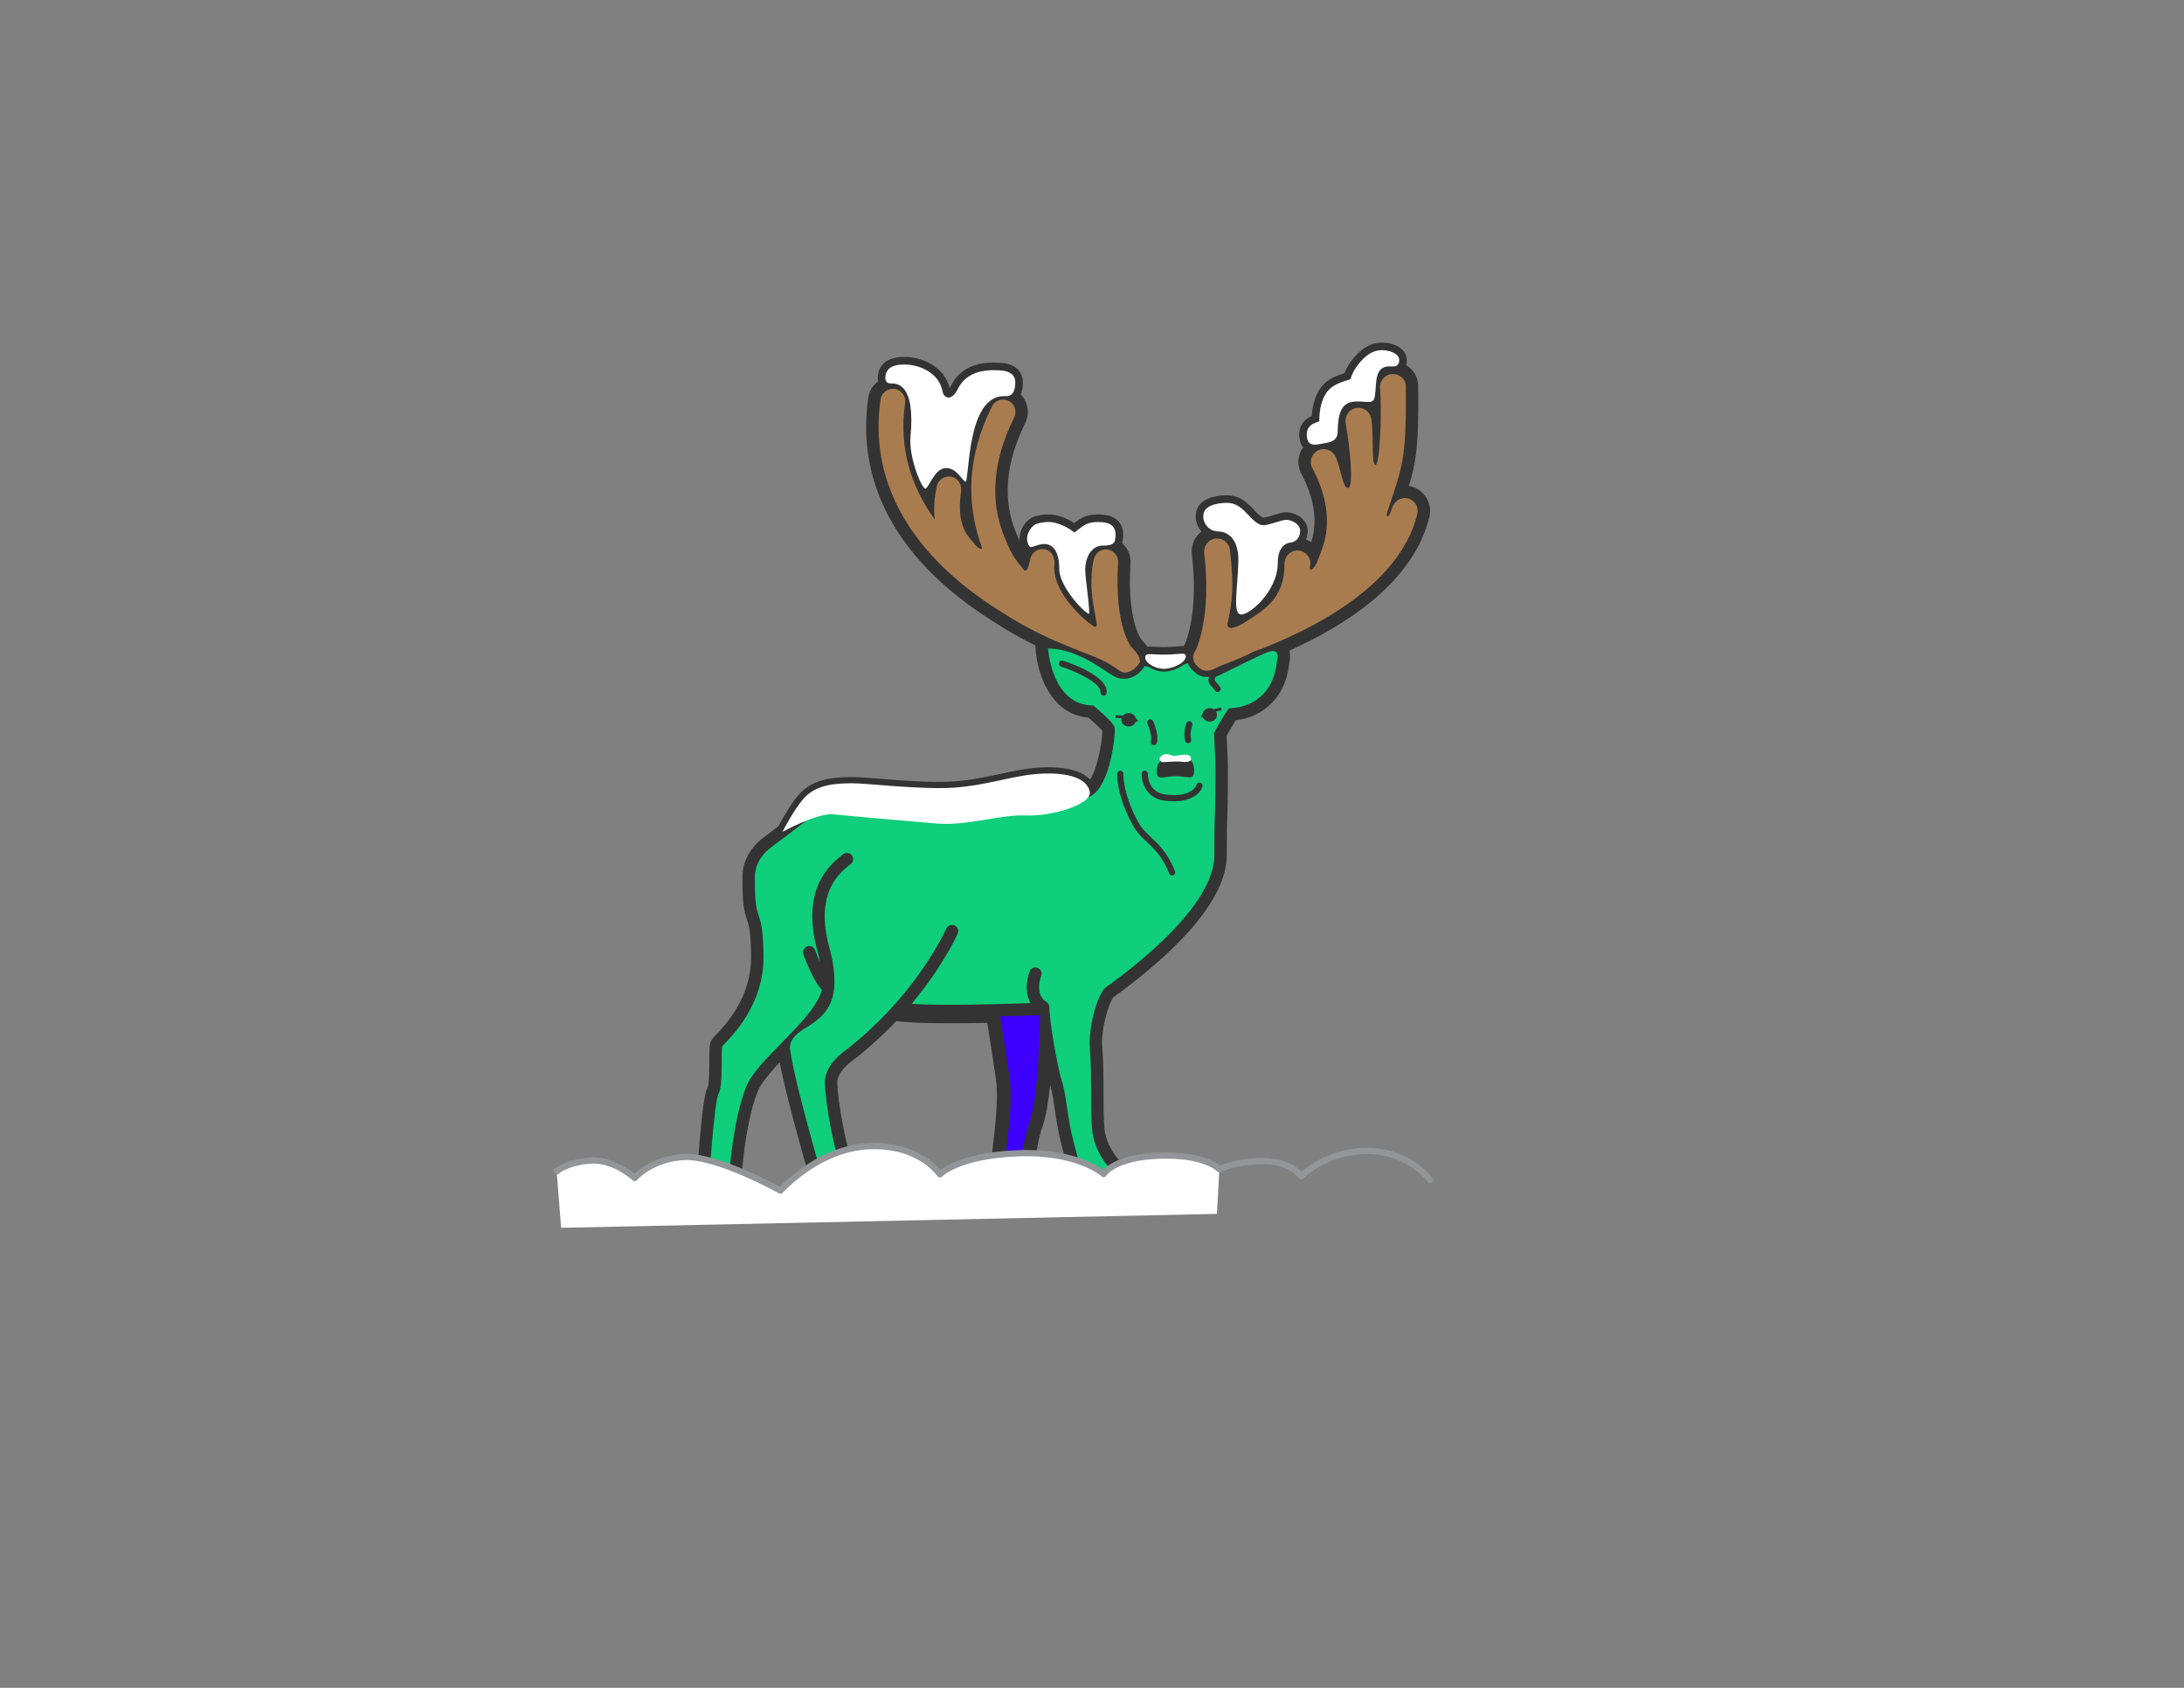 <?xml version="1.0" encoding="utf-8"?>
<!-- Generator: Adobe Illustrator 16.0.0, SVG Export Plug-In . SVG Version: 6.00 Build 0)  -->
<!DOCTYPE svg PUBLIC "-//W3C//DTD SVG 1.1//EN" "http://www.w3.org/Graphics/SVG/1.1/DTD/svg11.dtd">
<svg version="1.1" id="DEER" xmlns="http://www.w3.org/2000/svg" xmlns:xlink="http://www.w3.org/1999/xlink" x="0px" y="0px"
	 width="792px" height="612px" viewBox="0 0 792 612" enable-background="new 0 0 792 612" xml:space="preserve">
<rect x="0" y="0" width="792" height="612" fill="#808080" stroke="none"/>
<g>
	<g>
		<path fill="none" stroke="#231F20" stroke-miterlimit="10" d="M379.912,365.73c0,0-47.881,2.014-56.506-0.361"/>
		<path fill="none" stroke="#231F20" stroke-miterlimit="10" d="M361.835,366.303c0,0,2.415,14.822,3.79,24.447
			s-1.25,24.875-1.813,32s0.813,7.25,0.813,7.25h5.75c0,0,0-13.375,3.5-23.25s3.874-40.802,3.874-40.802"/>
		<path fill="none" stroke="#231F20" stroke-miterlimit="10" d="M344,335.625c0,0-10.875,24.625-37.25,45.125
			c0,0-7.625,5-7.625,11.625s3.5,28,8.375,37.625h-8.375c0,0-10.625-35.625-12.5-48.875c0,0-1.375-3.5,3.375-7
			s16.5-8.25,10.375-30.5s5-30,8.5-32.875"/>
		<path fill="none" stroke="#231F20" stroke-miterlimit="10" d="M301.982,357.536c0,0-3.759-2.89-7.518-13.269"/>
		<path fill="none" stroke="#231F20" stroke-miterlimit="10" d="M376.375,353.125c0,0-2.625,8.667,3.5,12.375
			c1.738,1.053,3.5,21.5,5.25,26.75s1.75,12.75,4.375,22.5s3.125,13.375,8.375,13.125l4.375-4.5c0,0-5.625-5.875-6.25-14.125
			s0-20.375-0.75-28.875s3.125-20.375,5.625-22.25s39.5-27.375,39.5-48s0.41-8.564,0.41-32.32c0-2.202-0.545-11.964-0.545-11.964
			c1.051-2.076,4.625-8.439,5.618-9.065c0,0,15.536,0.577,17.267-17.358c0,0,1.416-4.72-3.304-2.989s-19.666,9.755-20.295,9.439
			c-0.63-0.314-1.73-2.202-1.416-4.09c0,0-4.248-0.944-4.877-2.046c0,0-7.51,2.675-11.543,2.675c-4.032,0-8.28-1.102-8.909-2.202
			c0,0-3.305,2.674-5.507,2.989c0,0,1.077,2.517-1.507,2.674s-13.124-10.698-25.71-10.698c0,0,1.258,20.61,16.361,20.61
			c0,0,7.332,5.945,7.762,7.971c0.431,2.025-1.306,20.25-8.181,24.625s-21.5,2.75-28.25,3.125s-16,4.125-21.875,4
			S334.25,294,334.25,294c-16.25-5.25-33.167-2.833-34.917-1.667s-12.478,9.556-19.708,14.917
			c-5.958,4.417-5.875,10.125-5.875,10.125c-0.25,19.875,2.875,9.375,3.125,29.25s-14.583,31.792-15,32.875s0.375,14.375-1.25,16.91
			S257,430,257,430l7.5-0.875c-0.375-4.75,2.306-30.282,8-38.625c7.792-11.417,28.084-27.298,28.599-34.287"/>
		<path fill="none" stroke="#231F20" stroke-miterlimit="10" d="M415.141,280.584c0,4.143,2.32,6.574,3.829,7.447
			c1.993,1.153,4.09,1.363,7.236,1.363c5.245,0,8.286-2.57,8.758-4.511"/>
		<path fill="#231F20" d="M426.468,276.087c2.203,0,2.445-0.733,4.354-0.733c1.819,0,2.517,2.937,2.098,5.191
			c-0.42,2.255-3.035,0.878-6.653,0.878c-3.619,0-6.771,1.691-6.771-1.298s0.838-4.51,2.937-4.51
			C424.528,275.615,424.266,276.087,426.468,276.087z"/>
		<path fill="none" stroke="#231F20" stroke-miterlimit="10" d="M404.548,257.195c0,0,5.017,1.02,6.608,1.521
			c1.416,0.445,0.786,2.937,0.786,2.937"/>
		<path fill="none" stroke="#231F20" stroke-miterlimit="10" d="M441.571,255.149c0,0-6.502,2.517-6.188,4.273"/>
		<ellipse fill="#231F20" cx="409.294" cy="260.997" rx="2.648" ry="2.438"/>
		<ellipse fill="#231F20" cx="438.688" cy="259.214" rx="2.649" ry="2.438"/>
		<path fill="none" stroke="#231F20" stroke-miterlimit="10" d="M406.255,280.577c0,0-0.362,7.484,5.663,18.303
			c3.223,5.787,9.082,7.12,13.135,17.453"/>
		<path fill="none" stroke="#231F20" stroke-miterlimit="10" d="M417.135,261.967c0,0,2.044,4.404,1.31,7.079"/>
		<path fill="none" stroke="#231F20" stroke-miterlimit="10" d="M431.294,262.596c0,0-1.155,3.146-0.421,5.769"/>
		<path fill="none" stroke="#231F20" stroke-miterlimit="10" d="M440.693,250.277c0,0-0.93-1.27-1.747-2.096
			c-1.215-1.229,0.58-2.314,0.58-2.314"/>
		<path fill="none" stroke="#231F20" stroke-miterlimit="10" d="M385.092,240.623c0,0,15.628,5.034,15.103,10.488"/>
		<path fill="none" stroke="#231F20" stroke-miterlimit="10" d="M410.563,234.923c-0.087-0.095-6.574-7.028-5.099-30.936
			c0.153-2.48-1.735-4.615-4.216-4.767c-2.504-0.153-4.302,1.776-4.767,4.217c-2.732,14.313,3.725,25.813,0.008,23.577
			c-5.277-3.508-14.99-13.39-14.115-22.232c0.244-2.473-0.754-4.872-3.15-5.529c-2.402-0.656-4.873,0.753-5.529,3.15
			c-0.596,2.173-1.1,6.484-3.033,3.444c-3.509-4.148-4.252-5.913-6.383-11.044c-5.457-13.136-4.282-27.749,3.491-43.433
			c1.104-2.227,0.193-4.926-2.034-6.03c-2.227-1.104-4.926-0.194-6.03,2.034c-8.986,18.133-9.45,34.96-3.722,50.92
			c0.411,1.146-0.678,0.84-1.948-0.284c-2.429-3.245-7.411-6.259-5.527-19.72c0.345-2.462-0.961-4.836-3.384-5.39
			c-2.422-0.555-4.836,0.962-5.389,3.385c-0.971,4.249-1.185,8.266-0.772,12.057c-8.307-11.528-13.146-25.519-10.738-42.218
			c0.354-2.459-1.352-4.741-3.812-5.096c-2.456-0.349-4.741,1.352-5.096,3.812c-4.138,28.696,9.709,54.499,40.044,74.619
			c1.485,0.985,2.974,1.931,4.459,2.843c7.843,5.171,16.405,9.21,23.923,12.21c3.017,1.271,5.777,2.346,8.189,3.232
			c6.736,2.574,10.266,5.813,10.945,6.04c0.407,0.136,0.822,0.21,1.23,0.228c1.244,0.054,2.444-0.42,3.322-1.271
			c0.667-0.472,1.153-1.153,1.556-1.932C413.715,239.399,412.341,236.868,410.563,234.923z"/>
		<path fill="none" stroke="#231F20" stroke-miterlimit="10" d="M510.522,180.714c-2.514-0.613-4.908,0.971-5.669,3.447
			c-1.261,4.104-2.538,3.784-1.685,1.204c5.496-16.618,6.883-18.498,6.632-45.416c-0.024-2.591-2.445-4.519-5.036-4.319
			c-2.584,0.199-4.518,2.454-4.318,5.038c0.762,9.912,0.19,19.226-1.684,27.928c0.013-5.264-0.463-10.881-1.532-16.872
			c-0.455-2.552-2.902-4.257-5.442-3.794c-2.552,0.456-4.25,2.892-3.794,5.443c1.492,8.361,1.794,16.227,0.908,23.577
			c-1.069-3.817-2.629-7.692-4.711-11.623c-1.212-2.289-4.05-3.162-6.342-1.95c-2.29,1.212-3.163,4.051-1.95,6.341
			c5.861,11.068,6.868,21.407,2.995,30.73c-1.02,2.455-1.136,4.088-2.969,5.877c-1.458,0.851-0.727-0.994-0.73-2.059
			c-0.011-2.592-2.118-4.684-4.711-4.674c-2.561,0.004-4.683,2.119-4.673,4.709c0.046,11.876-6.175,16.012-13.022,20.488
			c-9.542,6.237-7.482,0.479-7.482,0.479c1.646-7.448,2.268-12.596,0.718-25.869c-0.301-2.575-2.653-4.415-5.204-4.116
			c-2.573,0.3-4.417,2.63-4.116,5.204c2.725,23.336-2.888,34.924-3.063,35.178c-1.494,2.1-1.015,5.017,1.079,6.526
			c0.899,0.648,2.767,1.82,6.327-0.036c3.007-1.529,6.239-2.17,13.646-5.888c19.126-7.043,52.725-23,59.277-49.886
			C514.583,183.865,513.041,181.328,510.522,180.714z"/>
	</g>
	<path fill="none" stroke="#231F20" stroke-miterlimit="10" d="M379.875,365.5c1.738,1.053,3.5,21.5,5.25,26.75
		s1.75,12.75,4.375,22.5s3.125,13.375,8.375,13.125l4.375-4.5c0,0-5.625-5.875-6.25-14.125s0-20.375-0.75-28.875
		s3.125-20.375,5.625-22.25s39.5-27.375,39.5-48s0.41-8.564,0.41-32.32c0-2.202-0.545-11.964-0.545-11.964
		c1.051-2.076,4.625-8.439,5.618-9.065c0,0,15.536,0.577,17.267-17.358c0,0,1.416-4.72-3.304-2.989s-19.666,9.755-20.295,9.439
		c-0.63-0.314-1.73-2.202-1.416-4.09c0,0-4.248-0.944-4.877-2.046c0,0-7.51,2.675-11.543,2.675c-4.032,0-8.28-1.102-8.909-2.202
		c0,0-3.305,2.674-5.507,2.989c0,0,1.077,2.517-1.507,2.674s-13.124-10.698-25.71-10.698c0,0,1.258,20.61,16.361,20.61
		c0,0,7.332,5.945,7.762,7.971c0.431,2.025-1.306,20.25-8.181,24.625s-21.5,2.75-28.25,3.125s-16,4.125-21.875,4
		S334.25,294,334.25,294c-16.25-5.25-33.167-2.833-34.917-1.667s-12.478,9.556-19.708,14.917
		c-5.958,4.417-5.875,10.125-5.875,10.125c-0.25,19.875,2.875,9.375,3.125,29.25s-14.583,31.792-15,32.875s0.375,14.375-1.25,16.91
		S257,430,257,430l7.5-0.875c-0.375-4.75,2.306-30.282,8-38.625c7.792-11.417,28.084-27.298,28.599-34.287"/>
	<path fill="#FFFFFF" stroke="#343333" stroke-width="4.5" stroke-miterlimit="10" d="M395.172,286.914
		c-1.144-4.783-7.866-6.861-17.608-6.387c-9.742,0.473-19.291,4.191-31.431,5.051c-12.141,0.859-32.456-1.676-37.266-1.578
		c-4.81,0.099-12.433,0.073-17.241,5.34c-3.756,4.115-7.854,12.271-7.854,12.271s12.647-6.92,18.416-6.34
		c5.769,0.581,26.335,2.429,37.542,3.334c11.207,0.905,23.175-3.354,32.308-2.931C381.171,296.098,396.316,291.697,395.172,286.914z
		"/>
	<g>
		<path fill="#FFFFFF" stroke="#343333" stroke-width="4.5" stroke-miterlimit="10" d="M399.988,198.324
			c2.175,0,4.418-0.23,4.846-2.393c1.255-6.346-3.177-7.149-6.497-7.149c-4.289-0.034-5.503,1.198-8.72,3.681
			c-1.899-1.496-4.122-2.635-6.601-3.314c-2.314-0.632-4.739-0.43-7.072,0.257s-5.163,4.705-3.458,8.279
			c1.152,2.414,2.478,0.469,5.555,0.104s5.589,1.756,5.589,8.631c0,6.717,10.186,17.419,11.631,16.724
			c0.891-0.429-1.268-13.563-1.233-16.683C394.07,202.844,395.796,198.324,399.988,198.324z"/>
		<path fill="#FFFFFF" stroke="#343333" stroke-width="4.5" stroke-miterlimit="10" d="M364.542,144.125
			c1.165,0.054,4.136-0.042,4.136-5.468c0-2.638-1.669-4.589-6.011-4.866c-6.604-0.421-12.722,0.849-15.864,7.188
			c-1.871,3.775-4.08,2.981-4.46,0.983c-1.469-7.708-9.218-9.837-12.385-10.174s-9.401-0.336-9.401,5.296
			c0,1.875,1.327,2.426,2.443,2.458c1.598,0.045,8.547-0.871,6.667,19.042c-0.653,6.917,4.078,19.503,5.958,19.092
			s3.472-7.525,7.583-7.467s5.889,6.042,7.417,4.75S351,143.5,364.542,144.125z"/>
		<path fill="#FFFFFF" stroke="#343333" stroke-width="4.5" stroke-miterlimit="10" d="M507.637,131.927
			c1.088-2.624-1.123-4.585-4.206-5.21c-4.209-0.853-7.385,0.527-10.704,4.399c-1.643,1.916-2.664,3.686-3.435,6.011
			c-4.064,1.243-7.347,2.309-9.392,6.157c-1.501,2.824-1.966,6.264-1.966,9.139c-0.896,0.313-5.524,1.381-4.373,6.708
			c0.619,2.863,3.006,2.833,5.425,2.334s6.495-0.516,6.611-4.846s0.337-9.874,5.076-10.451s7.799,1.675,8.435-2.656
			s-0.292-10.162,4.678-10.162C505.229,133.349,506.903,133.695,507.637,131.927z"/>
		<path fill="#FFFFFF" stroke="#343333" stroke-width="4.5" stroke-miterlimit="10" d="M468.363,197.189
			c0,0,3.606-0.506,3.606-4.759c0-3.1-4.109-4.722-6.111-4.41c-1.972,0.308-6.452,2.097-8.006,1.908s-3.263-1.894-5.066-3.815
			c-2.818-3.003-4.896-4.623-9.445-4.222s-7.482,1.988-7.482,5.309c0,3.321,2.691,6.013,6.013,6.013c0,0,7.021-0.365,6.696,10.501
			s-2.156,18.558,1.059,19.535s14.244-8.505,14.244-19.128C463.87,198.626,466.508,197.259,468.363,197.189z"/>
		<path fill="#FFFFFF" stroke="#343333" stroke-width="4.5" stroke-miterlimit="10" d="M421.77,236.867
			c-4.396,0-6.8-0.925-6.958,1.412c-0.169,2.495,4.275,5.013,7.9,4.721s8.316-2.82,7.757-5.313
			C430.025,235.714,428.207,236.867,421.77,236.867z"/>
	</g>
	<g>
		<path fill="#343333" d="M511.588,176.342c-0.224-0.055-0.448-0.101-0.675-0.138c2.793-9.117,3.581-15.517,3.388-36.298
			c-0.046-4.847-4.157-8.791-9.166-8.791c-0.238,0-0.478,0.009-0.718,0.028c-2.445,0.188-4.674,1.318-6.271,3.182
			c-1.599,1.864-2.375,4.239-2.186,6.688c0.078,1.02,0.142,2.034,0.19,3.042c-1.09-0.454-2.283-0.703-3.526-0.703
			c-0.549,0-1.102,0.05-1.643,0.148c-2.401,0.429-4.506,1.776-5.91,3.79c-1.404,2.015-1.939,4.455-1.507,6.873
			c0.314,1.764,0.573,3.507,0.776,5.229c-1.299-0.686-2.769-1.062-4.298-1.062c-1.489,0-2.976,0.369-4.297,1.068
			c-2.172,1.149-3.765,3.075-4.486,5.422c-0.722,2.347-0.486,4.834,0.663,7.004c4.746,8.961,5.95,17.28,3.595,24.763
			c-1.444-0.945-3.167-1.495-5.015-1.495h-0.018h-0.036c-2.417,0.004-4.721,0.967-6.457,2.713c-1.738,1.747-2.689,4.06-2.681,6.514
			c0.036,9.285-4.379,12.382-10.552,16.421c0.909-5.866,0.935-11.58-0.266-21.862c-0.541-4.632-4.467-8.125-9.131-8.126
			c-0.354,0-0.713,0.021-1.065,0.062c-2.438,0.285-4.619,1.502-6.143,3.427c-1.523,1.926-2.206,4.33-1.921,6.769
			c2.424,20.756-2.052,31.402-2.539,32.483c-0.636,1.06-1.044,2.086-1.274,3.053c-2.59,0.753-5.253,1.359-6.73,1.359
			c-1.606,0-3.065-0.205-4.148-0.44c-0.492-1.6-1.58-3.475-3.663-5.591c-0.453-0.606-5.167-7.45-3.923-27.611
			c0.148-2.4-0.647-4.714-2.241-6.516c-1.593-1.8-3.791-2.873-6.19-3.02c-0.186-0.011-0.37-0.017-0.552-0.017
			c-4.361,0-8.025,3.24-8.911,7.881c-0.968,5.07-0.904,9.756-0.506,13.705c-2.889-3.599-5.034-7.714-4.702-11.072
			c0.493-4.977-2.095-9.121-6.438-10.313c-0.783-0.213-1.583-0.321-2.384-0.321c-2.925,0-5.602,1.427-7.263,3.694
			c-0.729-1.348-1.362-2.872-2.333-5.21c-4.936-11.881-3.803-25.241,3.367-39.709c1.068-2.154,1.232-4.595,0.464-6.873
			c-0.768-2.278-2.378-4.12-4.532-5.188c-1.237-0.613-2.617-0.937-3.993-0.937c-3.446,0-6.538,1.917-8.068,5.005
			c-3.949,7.969-6.424,15.958-7.421,23.921c-0.658-0.346-1.369-0.611-2.125-0.784c-0.658-0.151-1.335-0.228-2.01-0.228
			c-3.645,0-6.83,2.144-8.239,5.381c-3.475-8.527-4.55-17.531-3.199-26.901c0.708-4.911-2.712-9.483-7.624-10.192
			c-0.43-0.061-0.858-0.091-1.282-0.091c-4.444,0-8.275,3.316-8.91,7.714c-4.404,30.541,10.123,57.862,42.011,79.013
			c1.445,0.958,2.969,1.93,4.531,2.89c4.245,2.794,8.953,5.446,14.074,7.93l0.086,1.416c0.504,8.263,5.179,23.608,19.146,24.767
			c2.175,1.843,4.232,3.803,5.042,4.807c-0.014,4.046-2.23,17.055-6.17,19.562C389.779,287,381.107,287,377.842,287
			c-1.356,0-2.677-0.017-3.93-0.033c-1.164-0.015-2.271-0.029-3.292-0.029c-1.276,0-2.267,0.022-3.12,0.069
			c-3.636,0.202-7.652,1.204-11.535,2.172c-3.595,0.897-7.312,1.824-9.798,1.824l-0.196-0.002c-4.795-0.102-9.62-1.14-10.526-1.344
			c-8.799-2.812-17.344-3.405-22.98-3.405c-4.502,0-12.861,0.492-15.627,2.337c-0.947,0.631-3.518,2.595-7.98,6.012
			c-3.894,2.981-8.306,6.36-11.912,9.033c-7.365,5.46-7.693,12.546-7.695,13.715c-0.125,10.102,0.572,12.978,1.651,16.208
			c0.669,2.004,1.361,4.076,1.475,13.124c0.189,15.017-9.489,25.146-12.668,28.475c-1.061,1.11-1.645,1.723-2.032,2.729
			c-0.438,1.139-0.44,2.257-0.448,5.959c-0.006,2.617-0.018,8.665-0.532,10.361c-0.723,1.182-1.565,3.357-2.975,19.561
			c-0.7,8.038-1.206,15.867-1.211,15.945l-0.347,5.384l5.359-0.625l7.5-0.875l4.306-0.502l-0.341-4.322
			c-0.337-4.279,2.378-28.624,7.231-35.733c1.642-2.405,3.943-5.089,6.524-7.873c2.839,15.097,11.667,44.766,12.072,46.122
			l0.959,3.214h3.354h8.375h7.324l-3.309-6.533c-4.558-8.999-7.89-29.622-7.89-35.592c0-3.482,4.411-7.087,5.593-7.862l0.151-0.099
			l0.143-0.111c5.453-4.238,10.657-8.959,15.498-14.057c3.061,0.414,8.646,0.781,19.758,0.781c3.964,0,8.406-0.047,13.248-0.141
			c0.809,5.048,2.228,14.011,3.155,20.5c0.95,6.648-0.245,16.803-1.117,24.217c-0.312,2.646-0.581,4.933-0.727,6.792
			c-0.285,3.606-0.168,6.127,0.367,7.931c1.059,3.57,3.73,4.083,4.524,4.155l0.203,0.019h0.204h5.75h4.5V430
			c0-0.124,0.049-12.74,3.241-21.747c1.209-3.411,2.07-8.87,2.682-14.758c0.02,0.061,0.039,0.12,0.058,0.178
			c0.705,2.113,1.116,4.945,1.593,8.225c0.56,3.852,1.257,8.644,2.706,14.022c0.208,0.771,0.402,1.505,0.586,2.201
			c2.113,7.971,3.783,14.266,11.645,14.266c0.228,0,0.462-0.005,0.703-0.017l1.774-0.085l1.238-1.273l4.375-4.5l3.026-3.113
			l-3.003-3.136c-0.029-0.031-4.523-4.893-5.013-11.353c-0.285-3.769-0.299-8.396-0.313-13.295
			c-0.016-5.406-0.032-10.995-0.441-15.636c-0.619-7.024,2.474-16.462,4.001-18.371c0.125-0.091,0.291-0.21,0.493-0.356
			c15.181-10.958,40.648-32.17,40.648-51.127c0-9.857,0.093-12.129,0.19-14.536c0.108-2.653,0.22-5.396,0.22-17.785
			c0-1.854-0.333-8.19-0.483-10.976c0.988-1.841,2.386-4.241,3.313-5.668c7.309-0.797,17.836-5.849,19.453-20.946
			c0.22-0.935,0.462-2.608-0.032-4.304c19.886-8.862,44.966-24.493,50.808-48.462C519.541,182.523,516.51,177.542,511.588,176.342z"
			/>
		<path fill="#A97C50" d="M363.821,222.3c-1.486-0.912-2.974-1.858-4.459-2.843c-30.335-20.121-44.183-45.923-40.044-74.619
			c0.324-2.245,2.255-3.857,4.457-3.857c0.211,0,0.425,0.015,0.64,0.045c2.46,0.355,4.167,2.637,3.812,5.096
			c-2.408,16.699,2.431,30.69,10.738,42.218c-0.413-3.791-0.199-7.808,0.772-12.057c0.476-2.085,2.33-3.499,4.382-3.499
			c0.333,0,0.67,0.037,1.007,0.114c2.423,0.554,3.729,2.928,3.384,5.39c-1.884,13.461,3.098,16.475,5.527,19.72
			c0.716,0.634,1.375,1.007,1.739,1.007c0.282,0,0.388-0.224,0.209-0.723c-5.728-15.96-5.264-32.787,3.722-50.92
			c0.786-1.585,2.379-2.503,4.035-2.503c0.671,0,1.353,0.151,1.995,0.469c2.227,1.104,3.138,3.803,2.034,6.03
			c-7.773,15.684-8.948,30.297-3.491,43.433c2.131,5.132,2.874,6.896,6.383,11.044c0.476,0.747,0.864,1.05,1.189,1.05
			c0.998,0,1.395-2.855,1.844-4.494c0.548-1.999,2.357-3.311,4.336-3.311c0.394,0,0.794,0.052,1.193,0.161
			c2.396,0.657,3.395,3.056,3.15,5.529c-0.875,8.842,8.838,18.724,14.115,22.232c0.313,0.188,0.554,0.279,0.734,0.279
			c1.96,0-3.245-10.749-0.743-23.856c0.449-2.35,2.131-4.226,4.491-4.225c0.091,0,0.184,0.002,0.276,0.008
			c2.48,0.152,4.369,2.286,4.216,4.767c-1.476,23.908,5.008,30.845,5.099,30.936c2.968,2.968,2.932,4.619,2.712,5.281
			c-0.427,0.787-0.96,1.44-1.818,2.213c-0.696,0.626-2.358,1.521-3.776,1.464c-0.47-0.021-0.911-0.283-1.362-0.434
			c-1.348-0.924-4.733-3.544-10.384-5.704c-2.413-0.887-5.173-1.961-8.19-3.232C380.227,231.51,371.665,227.472,363.821,222.3z"/>
		<path fill="#3E00FF" d="M377.208,368.089c-0.163,7.172-0.905,30.313-3.804,38.494c-3.107,8.766-3.479,20.385-3.523,22.917
			l-5.12,0.002c-0.166-0.196-0.872-1.367-0.45-6.713c0.139-1.765,0.403-4.006,0.708-6.602c0.904-7.688,2.143-18.215,1.101-25.508
			c-1.038-7.265-2.685-17.59-3.417-22.145C368.842,368.388,374.129,368.204,377.208,368.089z"/>
		<path fill="#0FCE7C" d="M463.125,239.417c-1.626,16.852-15.439,17.36-17.103,17.36c-0.107,0-0.164-0.002-0.164-0.002
			c-0.993,0.626-4.567,6.989-5.618,9.065c0,0,0.545,9.762,0.545,11.964c0,23.756-0.41,11.695-0.41,32.32s-37,46.125-39.5,48
			s-6.375,13.75-5.625,22.25S395.375,401,396,409.25s6.25,14.125,6.25,14.125l-4.375,4.5c-0.168,0.008-0.331,0.012-0.489,0.012
			c-4.794,0-5.345-3.698-7.886-13.137c-2.625-9.75-2.625-17.25-4.375-22.5c-1.622-4.865-4.73-23.098-4.583-26.952
			c0,0-0.01,0.003-0.012,0.004c0.027-0.788-0.351-1.568-1.074-2.006c-4.532-2.744-1.87-9.524-1.846-9.605
			c0.356-1.188-0.316-2.439-1.503-2.799c-1.189-0.363-2.445,0.312-2.806,1.501c-0.101,0.333-2.354,6.504,0.422,11.329
			c-12.583,0.457-32.813,0.975-43.132,0.267c11.433-13.679,16.475-24.929,16.707-25.454c0.502-1.137-0.012-2.466-1.149-2.968
			c-1.137-0.5-2.466,0.013-2.967,1.149c-0.057,0.13-5.565,12.425-17.985,26.658l-3.482,3.806c-4.297,4.522-9.269,9.143-14.965,13.57
			c0,0-7.625,5-7.625,11.625s3.5,28,8.375,37.625h-8.375c0,0-10.625-35.625-12.5-48.875c0,0-1.375-3.5,3.375-7
			c3.425-2.523,11.435-5.575,12.449-15.452c0.01-0.059,0.028-0.114,0.034-0.175c0.014-0.147,0.018-0.303,0.03-0.453
			c0.008-0.112,0.028-0.214,0.034-0.329l-0.011-0.007c0.275-4.059-0.299-8.736-1.73-13.937c-5.471-19.875,3.445-27.062,7.253-30.13
			l0.506-0.41c0.96-0.788,1.099-2.206,0.311-3.166c-0.789-0.961-2.207-1.099-3.167-0.311l-0.473,0.383
			c-4.108,3.312-15.022,12.107-8.768,34.827c0.399,1.449,0.717,2.842,0.971,4.188c-0.58-1.307-1.202-2.842-1.857-4.652
			c-0.423-1.167-1.712-1.771-2.882-1.349c-1.168,0.423-1.772,1.713-1.35,2.882c2.973,8.209,5.506,11.604,6.723,12.893
			c-2.616,9.733-18.805,21.658-25.572,31.573c-5.694,8.343-8.375,33.875-8,38.625L257,430c0,0,2-31.055,3.625-33.59
			s0.833-15.827,1.25-16.91s15.25-13,15-32.875s-3.375-9.375-3.125-29.25c0,0-0.083-5.708,5.875-10.125
			c7.231-5.36,17.958-13.75,19.708-14.917c0.924-0.616,6.078-1.581,13.131-1.581c6.301,0,14.118,0.77,21.786,3.248
			c0,0,5.75,1.375,11.625,1.5c0.097,0.002,0.193,0.003,0.292,0.003c5.886,0,14.944-3.634,21.583-4.003
			c0.844-0.047,1.811-0.063,2.87-0.063c2.118,0,4.607,0.063,7.222,0.063c6.537,0,13.861-0.391,18.158-3.125
			c6.875-4.375,8.611-22.6,8.181-24.625c-0.43-2.025-7.762-7.971-7.762-7.971c-15.104,0-16.361-20.61-16.361-20.61
			c12.136,0,22.367,10.09,25.401,10.672l-0.001,0.001c0.649,0.216,1.444,0.26,2.124,0.29c0.078,0.003,0.155,0.005,0.233,0.005
			c2.103,0,4.213-1.204,5.147-2.044c0.979-0.88,1.642-1.685,2.172-2.607c1.74,0.538,4.184,0.921,6.556,0.921
			c2.611,0,6.566-1.133,9.053-1.931c0.387,1.042,1.092,2.014,2.168,2.982c1.338,1.204,2.701,2.016,4.535,2.016
			c0.313,0,0.646-0.033,0.988-0.082c-0.315,1.021-0.312,2.187,0.589,3.097c0.747,0.755,1.63,1.957,1.639,1.969
			c0.221,0.301,0.563,0.461,0.91,0.461c0.231,0,0.464-0.071,0.665-0.218c0.502-0.368,0.61-1.072,0.243-1.574
			c-0.04-0.055-0.989-1.347-1.855-2.223c-0.295-0.298-0.023-0.999,0.245-1.484c3.883-1.683,14.999-7.542,18.951-8.991
			c0.731-0.268,1.315-0.381,1.78-0.381C464.136,236.047,463.125,239.417,463.125,239.417z"/>
		<path fill="#A97C50" d="M513.971,186.383c-6.553,26.886-40.151,42.843-59.277,49.886c-7.406,3.717-10.639,4.359-13.646,5.888
			c-0.476,0.248-0.904,0.457-1.31,0.635c-2.436,0.86-3.825,0.337-5.319-1.008c-1.401-1.261-1.858-2.611-1.703-4.051
			c0.145-0.572,0.421-1.258,0.926-2.065c0.163-0.261,5.787-11.842,3.063-35.178c-0.301-2.574,1.543-4.904,4.116-5.204
			c0.183-0.021,0.363-0.032,0.543-0.032c2.333,0,4.382,1.757,4.661,4.148c1.55,13.272,0.929,18.421-0.718,25.869
			c0,0-0.866,2.423,1.129,2.423c1.081,0,3.001-0.711,6.354-2.902c6.848-4.476,13.068-8.612,13.022-20.488
			c-0.01-2.59,2.112-4.706,4.673-4.709c0.006,0,0.013,0,0.019,0c2.585,0,4.682,2.088,4.692,4.674
			c0.003,0.875-0.49,2.276,0.143,2.276c0.138,0,0.328-0.066,0.588-0.218c1.833-1.789,1.949-3.422,2.969-5.877
			c3.873-9.323,2.866-19.662-2.995-30.73c-1.213-2.29-0.34-5.129,1.95-6.341c0.701-0.371,1.452-0.546,2.192-0.546
			c1.683,0,3.308,0.906,4.149,2.496c2.082,3.931,2.608,11.824,4.711,11.623s0.584-15.216-0.908-23.577
			c-0.456-2.551,1.242-4.987,3.794-5.443c0.28-0.051,0.56-0.076,0.836-0.076c2.221,0,4.202,1.6,4.606,3.87
			c1.069,5.991-0.026,16.58,1.532,16.872s2.445-18.016,1.684-27.928c-0.199-2.583,1.734-4.839,4.318-5.038
			c0.124-0.01,0.247-0.014,0.37-0.014c2.446,0,4.643,1.866,4.666,4.333c0.251,26.918-1.136,28.798-6.632,45.416
			c-0.398,1.204-0.333,1.916-0.021,1.916c0.356,0,1.033-0.93,1.706-3.119c0.649-2.115,2.491-3.579,4.581-3.579
			c0.356,0,0.722,0.043,1.088,0.132C513.041,181.328,514.583,183.865,513.971,186.383z"/>
		<path fill="#343333" d="M435.23,283.789c-0.608-0.15-1.215,0.224-1.361,0.829c-0.358,1.472-3.041,3.65-7.663,3.65
			c-2.969,0-4.911-0.193-6.672-1.211c-0.334-0.194-3.267-2.019-3.267-6.472c0-0.623-0.505-1.127-1.127-1.127
			s-1.127,0.504-1.127,1.127c0,4.341,2.366,7.25,4.392,8.422c2.201,1.273,4.439,1.515,7.801,1.515c5.552,0,9.22-2.768,9.853-5.372
			C436.206,284.545,435.835,283.936,435.23,283.789z"/>
		<path fill="#343333" d="M426.266,281.423c3.618,0,6.233,1.377,6.653-0.878c0.419-2.255-0.278-5.191-2.098-5.191
			c-1.908,0-2.15,0.733-4.354,0.733c-2.202,0-1.939-0.472-4.037-0.472c-2.099,0-2.937,1.521-2.937,4.51
			S422.646,281.423,426.266,281.423z"/>
		<path fill="#343333" d="M442.84,256.57c-0.58,0.102-1.608,0.303-2.712,0.602c-0.415-0.249-0.908-0.396-1.44-0.396
			c-1.384,0-2.508,0.981-2.625,2.228c-0.329,0.317-0.528,0.665-0.535,1.043l0.685,0.012c0.374,0.929,1.337,1.594,2.476,1.594
			c1.463,0,2.649-1.092,2.649-2.438c0-0.446-0.14-0.858-0.367-1.218c0.672-0.17,1.366-0.321,2.044-0.44L442.84,256.57z"/>
		<path fill="#343333" d="M406.646,260.997c0,1.347,1.186,2.438,2.648,2.438c1.178,0,2.163-0.712,2.508-1.69l0.938-0.275
			c-0.103-0.351-0.408-0.643-0.843-0.89c-0.215-1.147-1.294-2.022-2.603-2.022c-0.836,0-1.571,0.363-2.057,0.919
			c-1.104-0.11-2.102-0.153-2.676-0.168l-0.027,1c0.75,0.021,1.485,0.066,2.188,0.13
			C406.676,260.62,406.646,260.805,406.646,260.997z"/>
		<path fill="#343333" d="M417.451,303.645c-1.806-1.71-3.364-3.187-4.549-5.313c-5.77-10.36-5.525-17.63-5.521-17.703
			c0.028-0.621-0.451-1.147-1.071-1.177c-0.612-0.03-1.15,0.449-1.18,1.071c-0.016,0.319-0.308,7.932,5.804,18.906
			c1.353,2.428,3.108,4.091,4.969,5.853c2.819,2.67,5.735,5.431,8.102,11.463c0.174,0.444,0.599,0.716,1.049,0.716
			c0.137,0,0.276-0.025,0.411-0.078c0.58-0.228,0.865-0.881,0.638-1.46C423.552,309.421,420.312,306.352,417.451,303.645z"/>
		<path fill="#343333" d="M417.357,268.748c-0.164,0.6,0.188,1.22,0.789,1.385c0.1,0.027,0.2,0.041,0.299,0.041
			c0.494,0,0.948-0.329,1.086-0.829c0.819-2.987-1.147-7.363-1.374-7.852c-0.263-0.564-0.932-0.812-1.497-0.548
			c-0.564,0.262-0.81,0.932-0.548,1.496C416.633,263.562,417.87,266.88,417.357,268.748z"/>
		<path fill="#343333" d="M430.872,269.491c0.101,0,0.203-0.014,0.305-0.042c0.6-0.168,0.949-0.79,0.781-1.389
			c-0.624-2.229,0.384-5.05,0.395-5.078c0.212-0.584-0.089-1.231-0.672-1.444c-0.582-0.21-1.23,0.085-1.444,0.669
			c-0.053,0.142-1.271,3.522-0.448,6.46C429.928,269.166,430.38,269.491,430.872,269.491z"/>
		<path fill="#343333" d="M385.438,239.55c-0.595-0.189-1.228,0.135-1.418,0.727c-0.191,0.592,0.134,1.227,0.727,1.418
			c6.131,1.977,14.629,6.172,14.326,9.308c-0.06,0.619,0.395,1.17,1.014,1.229c0.037,0.003,0.073,0.005,0.109,0.005
			c0.574,0,1.064-0.436,1.121-1.019C401.898,245.169,388.191,240.438,385.438,239.55z"/>
	</g>
	<path fill="#FFFFFF" stroke="#343333" stroke-miterlimit="10" d="M399.988,198.324c2.175,0,4.418-0.23,4.846-2.393
		c1.255-6.346-3.177-7.149-6.497-7.149c-4.289-0.034-5.503,1.198-8.72,3.681c-1.899-1.496-4.122-2.635-6.601-3.314
		c-2.314-0.632-4.739-0.43-7.072,0.257s-5.163,4.705-3.458,8.279c1.152,2.414,2.478,0.469,5.555,0.104s5.589,1.756,5.589,8.631
		c0,6.717,10.186,17.419,11.631,16.724c0.891-0.429-1.268-13.563-1.233-16.683C394.07,202.844,395.796,198.324,399.988,198.324z"/>
	<path fill="#FFFFFF" stroke="#343333" stroke-miterlimit="10" d="M364.542,144.125c1.165,0.054,4.136-0.042,4.136-5.468
		c0-2.638-1.669-4.589-6.011-4.866c-6.604-0.421-12.722,0.849-15.864,7.188c-1.871,3.775-4.08,2.981-4.46,0.983
		c-1.469-7.708-9.218-9.837-12.385-10.174s-9.401-0.336-9.401,5.296c0,1.875,1.327,2.426,2.443,2.458
		c1.598,0.045,8.547-0.871,6.667,19.042c-0.653,6.917,4.078,19.503,5.958,19.092s3.472-7.525,7.583-7.467s5.889,6.042,7.417,4.75
		S351,143.5,364.542,144.125z"/>
	<path fill="#FFFFFF" stroke="#343333" stroke-miterlimit="10" d="M507.637,131.927c1.088-2.624-1.123-4.585-4.206-5.21
		c-4.209-0.853-7.385,0.527-10.704,4.399c-1.643,1.916-2.664,3.686-3.435,6.011c-4.064,1.243-7.347,2.309-9.392,6.157
		c-1.501,2.824-1.966,6.264-1.966,9.139c-0.896,0.313-5.524,1.381-4.373,6.708c0.619,2.863,3.006,2.833,5.425,2.334
		s6.495-0.516,6.611-4.846s0.337-9.874,5.076-10.451s7.799,1.675,8.435-2.656s-0.292-10.162,4.678-10.162
		C505.229,133.349,506.903,133.695,507.637,131.927z"/>
	<path fill="#FFFFFF" stroke="#343333" stroke-miterlimit="10" d="M468.363,197.189c0,0,3.606-0.506,3.606-4.759
		c0-3.1-4.109-4.722-6.111-4.41c-1.972,0.308-6.452,2.097-8.006,1.908s-3.263-1.894-5.066-3.815
		c-2.818-3.003-4.896-4.623-9.445-4.222s-7.482,1.988-7.482,5.309c0,3.321,2.691,6.013,6.013,6.013c0,0,7.021-0.365,6.696,10.501
		s-2.156,18.558,1.059,19.535s14.244-8.505,14.244-19.128C463.87,198.626,466.508,197.259,468.363,197.189z"/>
	<path fill="#FFFFFF" stroke="#343333" stroke-miterlimit="10" d="M421.77,236.867c-4.396,0-6.8-0.925-6.958,1.412
		c-0.169,2.495,4.275,5.013,7.9,4.721s8.316-2.82,7.757-5.313C430.025,235.714,428.207,236.867,421.77,236.867z"/>
	<path fill="#FFFFFF" d="M395.172,286.914c-1.144-4.783-7.866-6.861-17.608-6.387c-9.742,0.473-19.291,4.191-31.431,5.051
		c-12.141,0.859-32.456-1.676-37.266-1.578c-4.81,0.099-12.433,0.073-17.241,5.34c-3.756,4.115-7.854,12.271-7.854,12.271
		s12.647-6.92,18.416-6.34c5.769,0.581,26.335,2.429,37.542,3.334c11.207,0.905,23.175-3.354,32.308-2.931
		C381.171,296.098,396.316,291.697,395.172,286.914z"/>
	<path fill="#FFFFFF" d="M421.175,276.27c-0.517-0.374-1.208-1.19-0.036-2.153c2.004-1.647,3.646,0.189,5.041-0.04
		s2.528-0.423,3.605-0.44c1.177-0.018,2.267,0.429,2.117,1.716c-0.071,0.614-0.751,0.905-2.261,0.951
		c-0.614,0.019-1.739-0.257-3.254-0.218C424.178,276.144,421.481,276.491,421.175,276.27z"/>
	<path fill="#FFFFFF" d="M442.189,423.935c0,0-5.046-5.479-21.703-4.908c-16.657,0.572-20.261,6.671-20.261,6.671
		s-9.103-8.359-31.086-7.522s-28.29,7.656-28.29,7.656s-7.083-10.946-25.57-10.242c-18.487,0.703-32.249,16.112-32.249,16.112
		s-22.65-12.647-34.656-12.19s-18.223,7.626-18.223,7.626s-7.091-6.663-15.419-6.346c-8.327,0.317-12.864,3.826-12.864,3.826
		l1.623,20.578l237.813-5.05L442.189,423.935z"/>
	
		<path fill="none" stroke="#939598" stroke-width="2.254" stroke-linecap="round" stroke-linejoin="round" stroke-miterlimit="10" d="
		M518.604,427.834c0,0-7.604-10.5-22.771-10.5s-24,9.167-24,9.167s-3.5-5.5-13.667-5.5s-15.978,2.934-15.978,2.934
		s-5.046-5.479-21.703-4.908c-16.657,0.572-20.261,6.671-20.261,6.671s-9.103-8.359-31.086-7.522s-28.29,7.656-28.29,7.656
		s-7.083-10.946-25.57-10.242c-10.51,0.399-19.488,5.551-25.283,9.923c-4.399,3.319-6.966,6.189-6.966,6.189
		s-5.82-3.248-13.122-6.393c-7.105-3.061-15.613-6.023-21.534-5.798c-7.607,0.29-12.882,3.271-15.732,5.419
		c-1.648,1.242-2.491,2.207-2.491,2.207s-1.106-1.032-2.942-2.262c-2.834-1.9-7.422-4.276-12.477-4.084
		c-8.327,0.317-12.864,3.826-12.864,3.826l0.277,0.003"/>
</g>
</svg>

